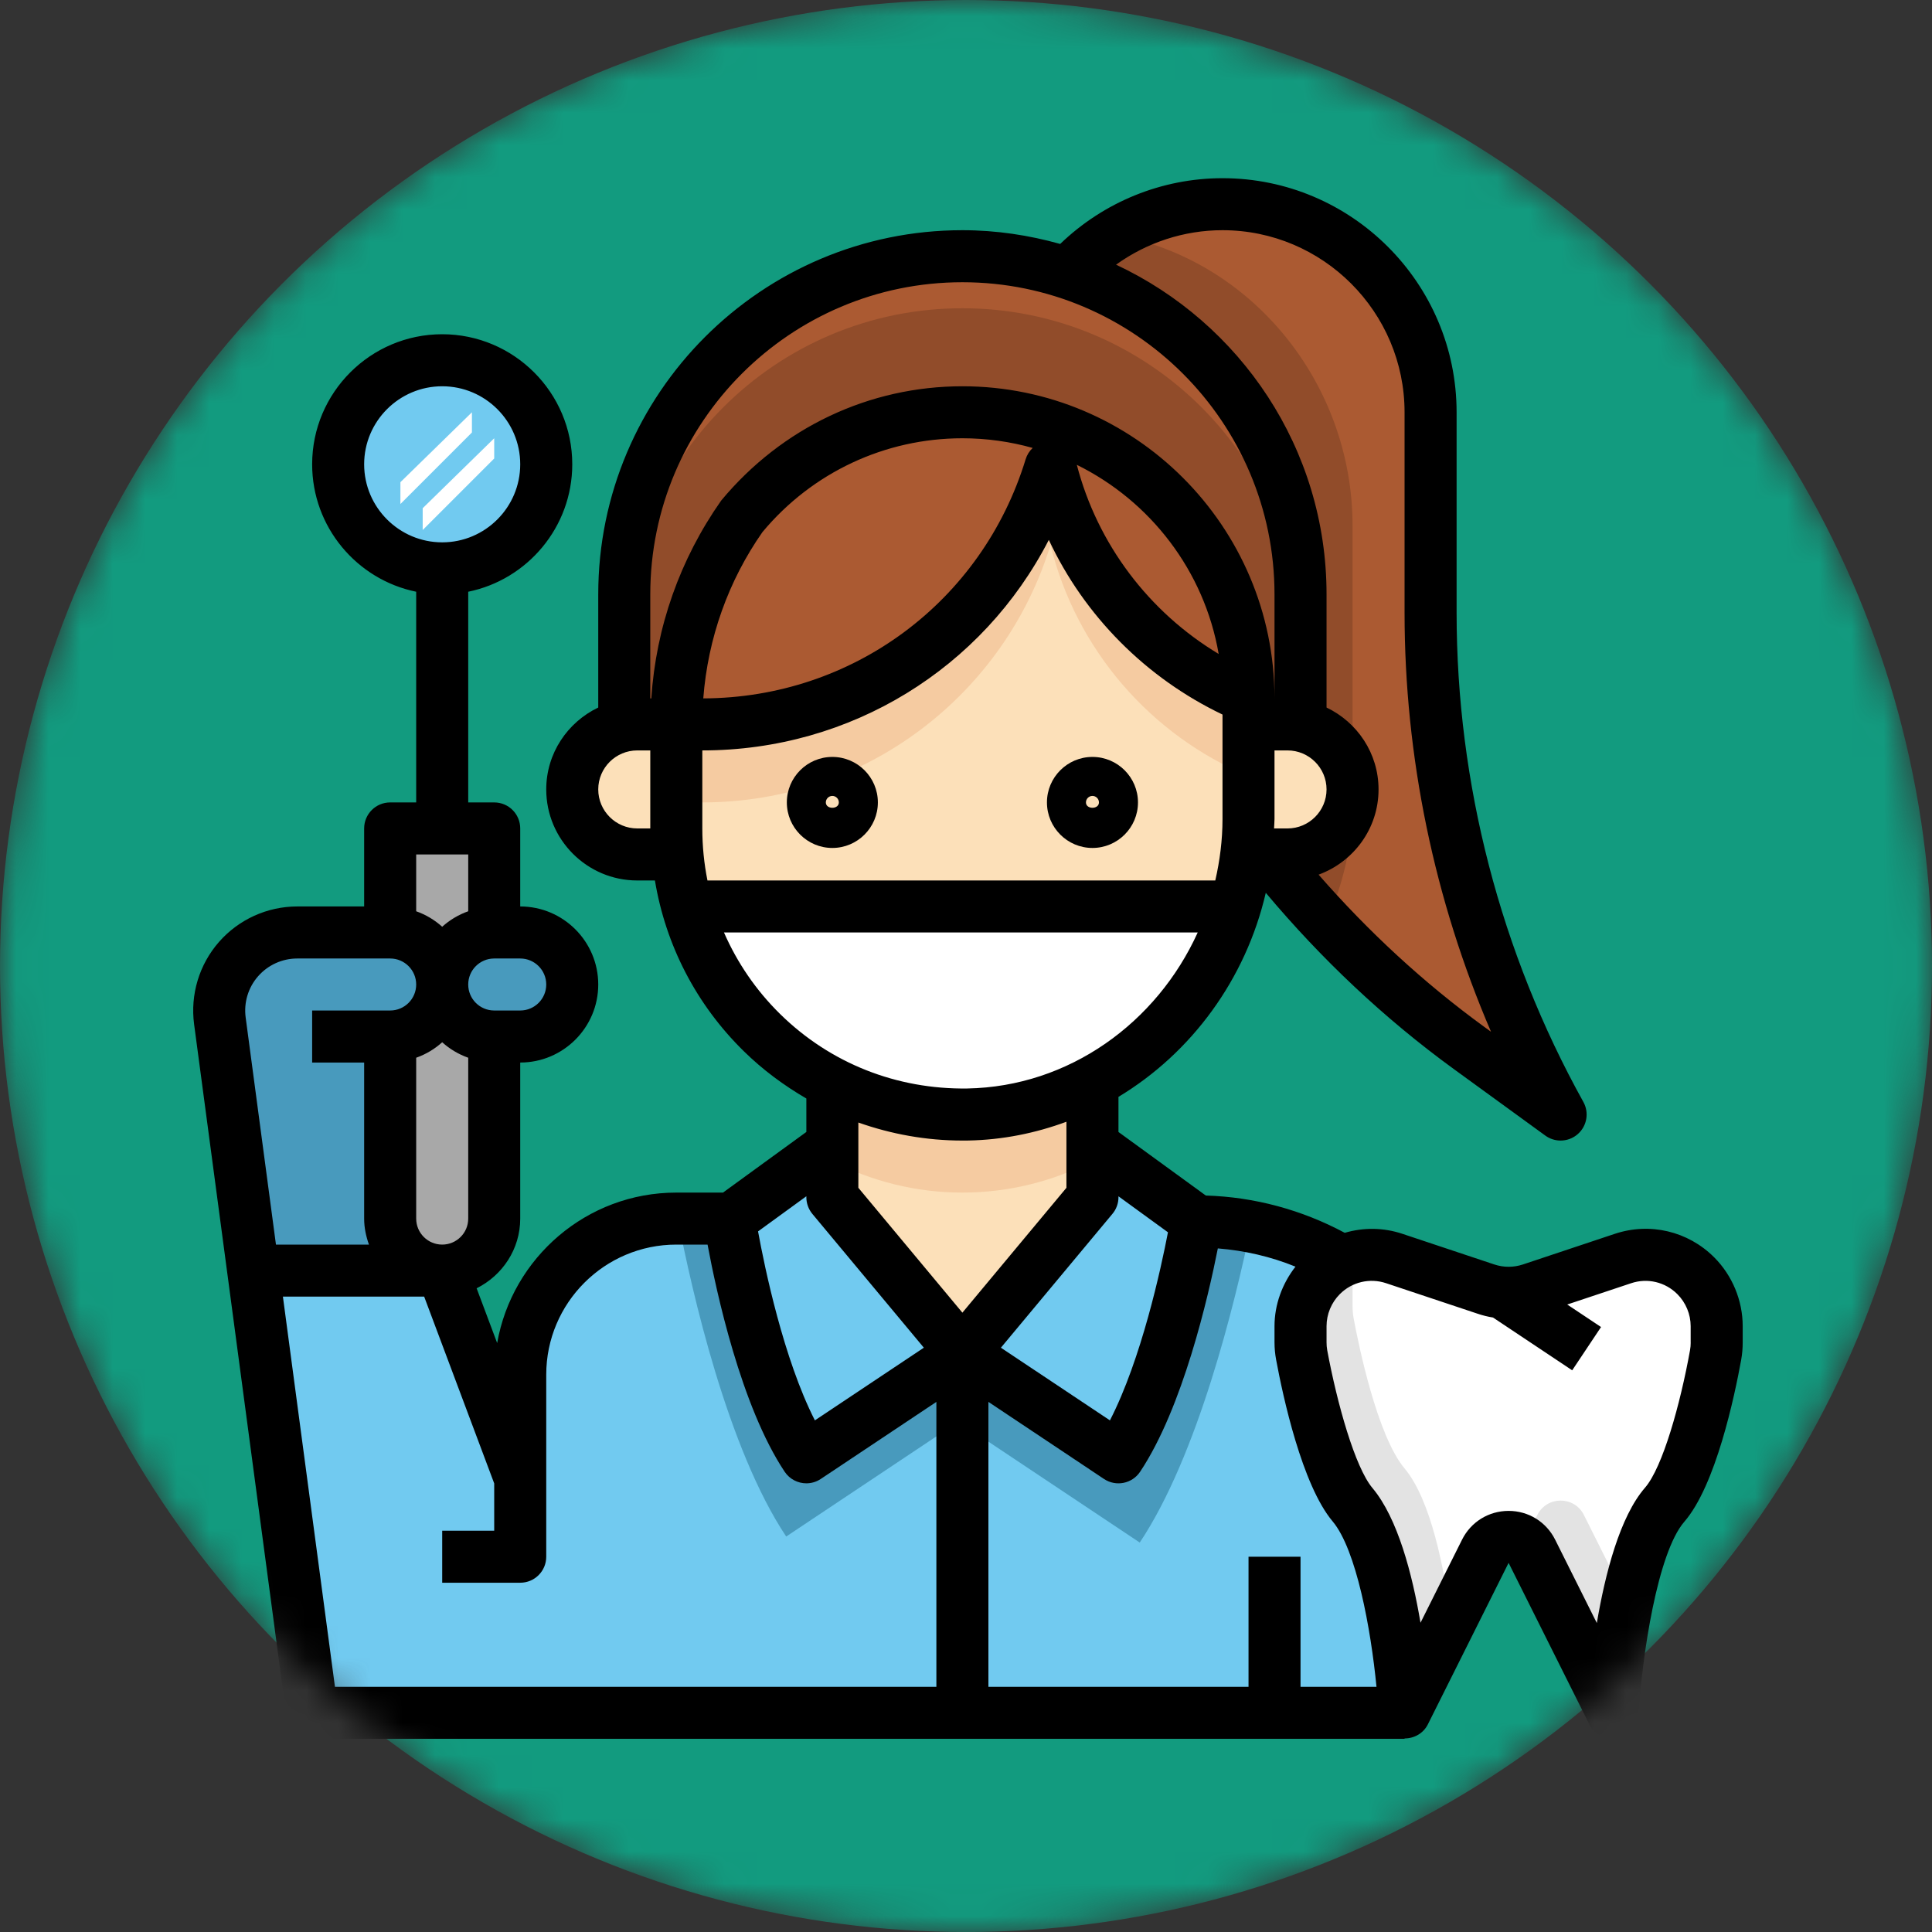 <svg width="60" height="60" viewBox="0 0 60 60" fill="none" xmlns="http://www.w3.org/2000/svg">
<rect x="0" y="0" width="60" height="60" fill="#333333" stroke="none"/>
<mask id="mask0" mask-type="alpha" maskUnits="userSpaceOnUse" x="0" y="0" width="60" height="60">
<circle cx="30" cy="30" r="30" fill="#0BCAD4"/>
</mask>
<g mask="url(#mask0)">
<circle cx="30" cy="30" r="30" fill="#129B7F"/>
<path d="M37.966 6.342C41.535 6.342 44.428 9.235 44.428 12.804V19.027C44.428 24.481 45.818 29.845 48.467 34.614L45.625 32.546C43.266 30.831 41.159 28.806 39.358 26.536L33.119 8.53C34.303 7.188 36.035 6.342 37.966 6.342V6.342Z" fill="#AB5A32"/>
<path d="M33.119 8.53C33.547 8.045 34.049 7.628 34.603 7.288C38.846 8.03 42.005 11.888 42.005 16.33V20.074V24.92C42.005 26.244 41.708 27.497 41.187 28.625C40.551 27.952 39.933 27.261 39.357 26.536L33.119 8.53Z" fill="#914C2A"/>
<path d="M32.624 14.499C33.422 17.755 35.736 20.41 38.773 21.681V21.689V25.433C38.773 30.326 34.946 34.522 30.054 34.612C25.072 34.703 21.003 30.691 21.003 25.728V22.497H21.811C26.904 22.497 31.208 19.129 32.624 14.499V14.499Z" fill="#FCE0B9"/>
<path d="M29.888 7.957C35.688 7.957 40.389 12.658 40.389 18.458V22.497H38.774V21.689C38.774 21.687 38.774 21.683 38.774 21.681C35.736 20.409 33.422 17.755 32.625 14.499C31.208 19.129 26.904 22.497 21.811 22.497H21.003H19.387V18.458C19.387 12.658 24.088 7.957 29.888 7.957Z" fill="#914C2A"/>
<path d="M29.888 12.804C34.793 12.804 38.769 16.778 38.774 21.681C35.736 20.409 33.422 17.755 32.625 14.499C31.208 19.129 26.904 22.497 21.811 22.497H21.003C21.003 20.08 21.767 17.846 23.058 16.007C24.689 14.051 27.143 12.804 29.888 12.804Z" fill="#AB5A32"/>
<path d="M33.574 33.806C32.45 34.319 31.205 34.614 29.888 34.614C28.572 34.614 27.326 34.319 26.202 33.806H25.849V35.566V36.229V37.181L29.888 42.028L33.927 37.181V36.229V35.566V33.806H33.574Z" fill="#FCE0B9"/>
<path d="M25.849 36.059V33.806H26.202C27.326 34.319 28.572 34.614 29.888 34.614C31.205 34.614 32.45 34.319 33.574 33.806H33.927V36.059C32.715 36.68 31.344 37.037 29.888 37.037C28.433 37.037 27.062 36.68 25.849 36.059Z" fill="#F5CBA1"/>
<path d="M39.985 22.497C41.101 22.497 42.005 23.401 42.005 24.516C42.005 25.632 41.101 26.536 39.985 26.536H38.774V22.497H39.985Z" fill="#FCE0B9"/>
<path d="M19.791 22.497H21.003V26.536H19.791C18.676 26.536 17.772 25.632 17.772 24.516C17.772 23.401 18.676 22.497 19.791 22.497Z" fill="#FCE0B9"/>
<path d="M29.888 7.957C35.688 7.957 40.389 12.658 40.389 18.458V20.074C40.389 14.274 35.688 9.573 29.888 9.573C24.088 9.573 19.387 14.274 19.387 20.074V18.458C19.387 12.658 24.088 7.957 29.888 7.957Z" fill="#AB5A32"/>
<path d="M21.811 22.497C26.509 22.497 30.529 19.629 32.237 15.551C32.514 15.627 32.784 15.715 33.049 15.816C34.031 18.325 35.953 20.349 38.378 21.487C38.633 22.314 38.772 23.193 38.773 24.104C35.736 22.832 33.421 20.178 32.624 16.922C31.208 21.552 26.904 24.92 21.811 24.92H21.003C21.003 24.087 21.1 23.278 21.272 22.497H21.811Z" fill="#F5CBA1"/>
<path d="M13.733 30.575C13.733 29.682 14.456 28.959 15.348 28.959V25.728H13.733H12.117V28.959C13.01 28.959 13.733 29.682 13.733 30.575Z" fill="#A8A8A8"/>
<path d="M25.849 35.566L22.661 37.885C22.661 37.885 23.427 42.836 25.042 45.259L29.888 42.028L25.849 37.181V35.566Z" fill="#71CAF0"/>
<path d="M37.158 37.916L33.927 35.565V37.181L29.888 42.027L34.735 45.258C36.35 42.836 37.158 37.916 37.158 37.916Z" fill="#71CAF0"/>
<path d="M13.733 30.575C13.733 31.467 13.01 32.19 12.117 32.19V37.845C12.117 38.737 12.84 39.46 13.733 39.46C14.625 39.46 15.348 38.737 15.348 37.845V32.19C14.456 32.19 13.733 31.467 13.733 30.575Z" fill="#A8A8A8"/>
<path d="M42.005 46.73C41.148 45.709 40.571 42.864 40.426 42.084C40.401 41.951 40.389 41.82 40.389 41.685V41.185C40.389 40.597 40.623 40.035 41.038 39.619C41.238 39.419 41.477 39.281 41.728 39.173C40.392 38.379 38.832 37.917 37.159 37.917C37.159 37.917 36.351 42.836 34.736 45.259L29.889 42.028V53.192H39.582H43.621C43.62 53.192 43.361 48.346 42.005 46.73V46.73Z" fill="#71CAF0"/>
<path d="M30.055 34.612C34.006 34.539 37.261 31.785 38.367 28.151H21.347C22.417 31.93 25.916 34.688 30.055 34.612Z" fill="white"/>
<path d="M13.733 30.575C13.733 31.467 14.456 32.19 15.348 32.19H16.156C17.049 32.19 17.772 31.467 17.772 30.575C17.772 29.682 17.049 28.959 16.156 28.959H15.348C14.456 28.959 13.733 29.682 13.733 30.575Z" fill="#489ABD"/>
<path d="M52.666 39.62C52.073 39.027 51.196 38.82 50.401 39.085L47.552 40.035C47.098 40.186 46.607 40.186 46.152 40.035L43.303 39.085C42.776 38.91 42.22 38.959 41.728 39.173C41.477 39.282 41.238 39.42 41.038 39.619C40.623 40.034 40.389 40.597 40.389 41.185V41.685C40.389 41.82 40.401 41.951 40.426 42.084C40.571 42.864 41.148 45.709 42.005 46.73C43.361 48.346 43.62 53.192 43.62 53.192L46.129 48.175C46.427 47.58 47.276 47.58 47.574 48.175L50.083 53.192C50.083 53.192 50.371 48.259 51.698 46.73C52.574 45.72 53.14 42.851 53.28 42.077C53.303 41.949 53.313 41.822 53.313 41.692V41.185C53.313 40.597 53.08 40.035 52.666 39.62V39.62Z" fill="white"/>
<path d="M13.733 17.65C15.517 17.65 16.964 16.204 16.964 14.419C16.964 12.635 15.517 11.188 13.733 11.188C11.948 11.188 10.502 12.635 10.502 14.419C10.502 16.204 11.948 17.65 13.733 17.65Z" fill="#71CAF0"/>
<path d="M43.62 45.603C42.763 44.582 42.187 41.737 42.041 40.957C42.016 40.825 42.005 40.694 42.005 40.559V40.058C42.005 39.69 42.106 39.336 42.276 39.017C42.088 39.049 41.903 39.096 41.727 39.173C41.477 39.282 41.237 39.42 41.037 39.619C40.623 40.035 40.389 40.597 40.389 41.185V41.686C40.389 41.821 40.401 41.951 40.426 42.084C40.571 42.864 41.148 45.709 42.005 46.73C43.361 48.346 43.62 53.192 43.62 53.192L45.063 50.306C44.861 48.751 44.443 46.584 43.62 45.603Z" fill="#E3E3E3"/>
<path d="M49.189 47.048C48.891 46.453 48.042 46.453 47.744 47.048L47.324 47.888C47.423 47.96 47.511 48.052 47.574 48.175L50.083 53.192C50.083 53.192 50.185 51.473 50.541 49.75L49.189 47.048Z" fill="#E3E3E3"/>
<path d="M12.117 28.959H9.231C7.766 28.959 6.635 30.25 6.829 31.702L7.863 39.46H12.117V32.19C13.01 32.19 13.733 31.467 13.733 30.575C13.733 29.682 13.01 28.959 12.117 28.959Z" fill="#489ABD"/>
<path d="M25.042 45.259C23.426 42.836 22.661 37.885 22.661 37.885L22.673 37.876L22.618 37.845H21.003C18.326 37.845 16.156 40.014 16.156 42.691V45.722L13.733 39.46H7.871L7.881 39.487L7.863 39.46L9.694 53.192H29.888V42.028L25.042 45.259Z" fill="#71CAF0"/>
<path d="M29.888 42.028L25.042 45.259C23.426 42.836 22.661 37.885 22.661 37.885L22.673 37.876L22.618 37.845H21.049C21.49 40.123 22.594 44.985 24.416 47.718L29.888 44.07V42.028Z" fill="#489ABD"/>
<path d="M29.888 44.233L35.396 47.905C37.196 45.205 38.344 40.514 38.847 38.097C38.299 37.991 37.739 37.916 37.158 37.916C37.158 37.916 36.35 42.835 34.735 45.258L29.888 42.027V44.233Z" fill="#489ABD"/>
<path d="M14.656 12.804L12.435 14.975V15.653L14.656 13.431V12.804Z" fill="white"/>
<path d="M15.348 13.611L13.127 15.783V16.46L15.348 14.239V13.611Z" fill="white"/>
<path d="M33.927 26.334C33.148 26.334 32.514 25.7 32.514 24.92C32.514 24.141 33.148 23.507 33.927 23.507C34.707 23.507 35.341 24.141 35.341 24.92C35.341 25.7 34.707 26.334 33.927 26.334ZM33.927 24.718C33.816 24.718 33.725 24.809 33.725 24.92C33.725 25.142 34.129 25.142 34.129 24.92C34.129 24.809 34.038 24.718 33.927 24.718Z" fill="black"/>
<path d="M25.849 26.334C25.07 26.334 24.436 25.7 24.436 24.92C24.436 24.141 25.07 23.507 25.849 23.507C26.629 23.507 27.263 24.141 27.263 24.92C27.263 25.7 26.629 26.334 25.849 26.334ZM25.849 24.718C25.738 24.718 25.647 24.809 25.647 24.92C25.647 25.142 26.051 25.142 26.051 24.92C26.051 24.809 25.961 24.718 25.849 24.718Z" fill="black"/>
<path d="M50.145 38.319L47.296 39.269C47.006 39.365 46.698 39.365 46.407 39.269L43.558 38.319C42.96 38.118 42.338 38.118 41.762 38.286C40.43 37.572 38.955 37.173 37.447 37.128L34.735 35.155V34.064C37.001 32.7 38.687 30.416 39.31 27.727C41.032 29.779 42.984 31.626 45.15 33.201L47.993 35.268C48.134 35.37 48.3 35.421 48.467 35.421C48.658 35.421 48.851 35.353 49.002 35.218C49.286 34.967 49.356 34.553 49.173 34.222C46.598 29.585 45.236 24.331 45.236 19.027V12.804C45.236 8.795 41.975 5.534 37.966 5.534C36.078 5.534 34.275 6.275 32.925 7.576C31.958 7.305 30.942 7.149 29.888 7.149C23.652 7.149 18.579 12.222 18.579 18.458V21.973C17.628 22.428 16.964 23.393 16.964 24.516C16.964 26.075 18.232 27.344 19.791 27.344H20.339C20.673 29.348 21.617 31.191 23.098 32.645C23.689 33.225 24.345 33.71 25.042 34.115V35.154L22.453 37.037H21.003C18.221 37.037 15.906 39.059 15.44 41.71L14.802 40.009C15.6 39.612 16.156 38.795 16.156 37.845V32.998C17.492 32.998 18.579 31.911 18.579 30.575C18.579 29.239 17.492 28.151 16.156 28.151V25.728C16.156 25.281 15.795 24.92 15.348 24.92H14.541V18.377C16.381 18.001 17.772 16.37 17.772 14.419C17.772 12.192 15.96 10.38 13.733 10.38C11.506 10.38 9.694 12.192 9.694 14.419C9.694 16.369 11.084 18.001 12.925 18.377V24.92H12.117C11.671 24.92 11.309 25.281 11.309 25.728V28.151H9.231C8.3 28.151 7.413 28.554 6.8 29.254C6.186 29.955 5.906 30.887 6.028 31.809L8.893 53.299C8.947 53.7 9.289 54 9.694 54H43.62V53.989C43.919 53.989 44.204 53.831 44.343 53.553L46.851 48.536L49.359 53.553C49.498 53.831 49.781 54 50.083 54C50.136 54 50.191 53.994 50.245 53.983C50.603 53.91 50.868 53.604 50.889 53.239C50.995 51.437 51.474 48.22 52.308 47.259C53.285 46.133 53.869 43.361 54.075 42.224C54.106 42.047 54.121 41.872 54.121 41.692V41.185C54.121 40.39 53.799 39.611 53.236 39.048C52.422 38.234 51.238 37.954 50.145 38.319ZM11.309 14.419C11.309 13.083 12.397 11.996 13.733 11.996C15.069 11.996 16.156 13.083 16.156 14.419C16.156 15.755 15.069 16.843 13.733 16.843C12.397 16.843 11.309 15.755 11.309 14.419ZM39.632 42.232C39.842 43.362 40.434 46.115 41.387 47.249C42.122 48.126 42.573 50.583 42.748 52.385H40.389V48.346H38.774V52.385H30.696V43.537L34.286 45.931C34.659 46.178 35.159 46.078 35.407 45.707C36.736 43.712 37.526 40.261 37.821 38.77C38.649 38.838 39.462 39.022 40.232 39.337C39.822 39.863 39.581 40.514 39.581 41.185V41.685C39.581 41.871 39.598 42.052 39.632 42.232V42.232ZM36.272 38.27C36.056 39.392 35.447 42.211 34.47 44.111L31.084 41.854L34.547 37.698C34.669 37.554 34.735 37.37 34.735 37.181V37.152L36.272 38.27ZM21.811 25.728V23.305C26.429 23.305 30.523 20.751 32.572 16.767C33.676 19.126 35.587 21.054 37.966 22.191V25.433C37.966 26.091 37.883 26.728 37.742 27.344H21.971C21.865 26.818 21.811 26.277 21.811 25.728V25.728ZM21.841 21.689C21.984 19.817 22.622 18.034 23.679 16.524C25.221 14.673 27.483 13.611 29.888 13.611C30.644 13.611 31.376 13.716 32.071 13.911C31.971 14.005 31.894 14.125 31.852 14.263C30.497 18.695 26.475 21.675 21.841 21.689V21.689ZM33.442 14.436C35.722 15.559 37.401 17.726 37.847 20.309C35.683 19.01 34.081 16.897 33.442 14.436ZM39.985 23.305C40.653 23.305 41.197 23.848 41.197 24.516C41.197 25.184 40.653 25.728 39.985 25.728H39.567C39.57 25.63 39.581 25.533 39.581 25.433V23.305H39.985ZM37.966 7.149C41.083 7.149 43.62 9.687 43.62 12.804V19.027C43.62 23.502 44.542 27.944 46.305 32.042L46.099 31.893C44.208 30.517 42.488 28.924 40.95 27.163C42.033 26.767 42.812 25.735 42.812 24.516C42.812 23.393 42.149 22.428 41.197 21.973V18.458C41.197 13.929 38.514 10.024 34.66 8.22C35.615 7.532 36.77 7.149 37.966 7.149V7.149ZM29.888 8.765C35.233 8.765 39.581 13.113 39.581 18.458V21.689H39.58C39.58 21.686 39.581 21.683 39.581 21.68C39.577 16.341 35.228 11.996 29.888 11.996C27.003 11.996 24.287 13.27 22.398 15.544C21.113 17.372 20.373 19.482 20.227 21.689H20.195V18.458C20.195 13.113 24.543 8.765 29.888 8.765V8.765ZM19.791 25.728C19.123 25.728 18.579 25.184 18.579 24.516C18.579 23.848 19.123 23.305 19.791 23.305H20.195V25.728H19.791ZM22.484 28.959H37.196C35.924 31.765 33.199 33.747 30.039 33.804C27.845 33.834 25.788 33.023 24.229 31.493C23.478 30.755 22.893 29.895 22.484 28.959ZM29.886 35.421C29.946 35.421 30.008 35.42 30.07 35.42C31.138 35.4 32.16 35.191 33.119 34.837V36.888L29.888 40.766L26.657 36.888V34.861C27.682 35.223 28.767 35.421 29.886 35.421V35.421ZM25.042 37.151V37.181C25.042 37.37 25.108 37.553 25.228 37.698L28.691 41.854L25.307 44.111C24.336 42.207 23.747 39.366 23.542 38.242L25.042 37.151ZM12.925 37.845V32.849C13.227 32.742 13.499 32.579 13.733 32.368C13.966 32.578 14.239 32.742 14.541 32.849V37.845C14.541 38.291 14.179 38.652 13.733 38.652C13.287 38.652 12.925 38.291 12.925 37.845ZM16.964 30.575C16.964 31.021 16.602 31.382 16.156 31.382H15.348C14.902 31.382 14.541 31.021 14.541 30.575C14.541 30.129 14.902 29.767 15.348 29.767H16.156C16.602 29.767 16.964 30.129 16.964 30.575ZM14.541 26.536V28.3C14.239 28.407 13.966 28.571 13.733 28.781C13.499 28.571 13.227 28.407 12.925 28.3V26.536H14.541ZM8.015 30.319C8.322 29.968 8.765 29.767 9.231 29.767H12.117C12.563 29.767 12.925 30.129 12.925 30.575C12.925 31.021 12.563 31.382 12.117 31.382H9.694V32.998H11.309V37.845C11.309 38.129 11.368 38.399 11.458 38.652H8.57L7.629 31.596C7.568 31.134 7.708 30.668 8.015 30.319V30.319ZM8.786 40.268H13.173L15.348 46.069V47.538H13.733V49.153H16.156C16.603 49.153 16.964 48.792 16.964 48.346V42.691C16.964 40.464 18.776 38.652 21.003 38.652H21.974C22.245 40.108 23.013 43.673 24.369 45.707C24.525 45.94 24.782 46.066 25.042 46.066C25.196 46.066 25.352 46.022 25.49 45.93L29.08 43.537V52.385H10.402L8.786 40.268ZM52.506 41.692C52.506 41.774 52.5 41.851 52.485 41.934C52.184 43.604 51.635 45.571 51.088 46.201C50.305 47.102 49.851 48.872 49.591 50.405L48.296 47.815C48.02 47.263 47.467 46.922 46.851 46.922C46.234 46.922 45.681 47.264 45.406 47.814L44.115 50.396C43.86 48.887 43.409 47.148 42.622 46.211C42.082 45.567 41.528 43.6 41.218 41.932C41.203 41.85 41.197 41.769 41.197 41.685V41.185C41.197 40.815 41.347 40.453 41.609 40.191C41.987 39.812 42.539 39.681 43.047 39.851L45.896 40.801C46.05 40.853 46.208 40.892 46.367 40.917L48.826 42.556L49.722 41.212L48.672 40.513L50.655 39.852C51.163 39.681 51.715 39.813 52.093 40.192C52.355 40.454 52.505 40.816 52.505 41.185V41.692H52.506Z" fill="black"/>
</g>
</svg>
